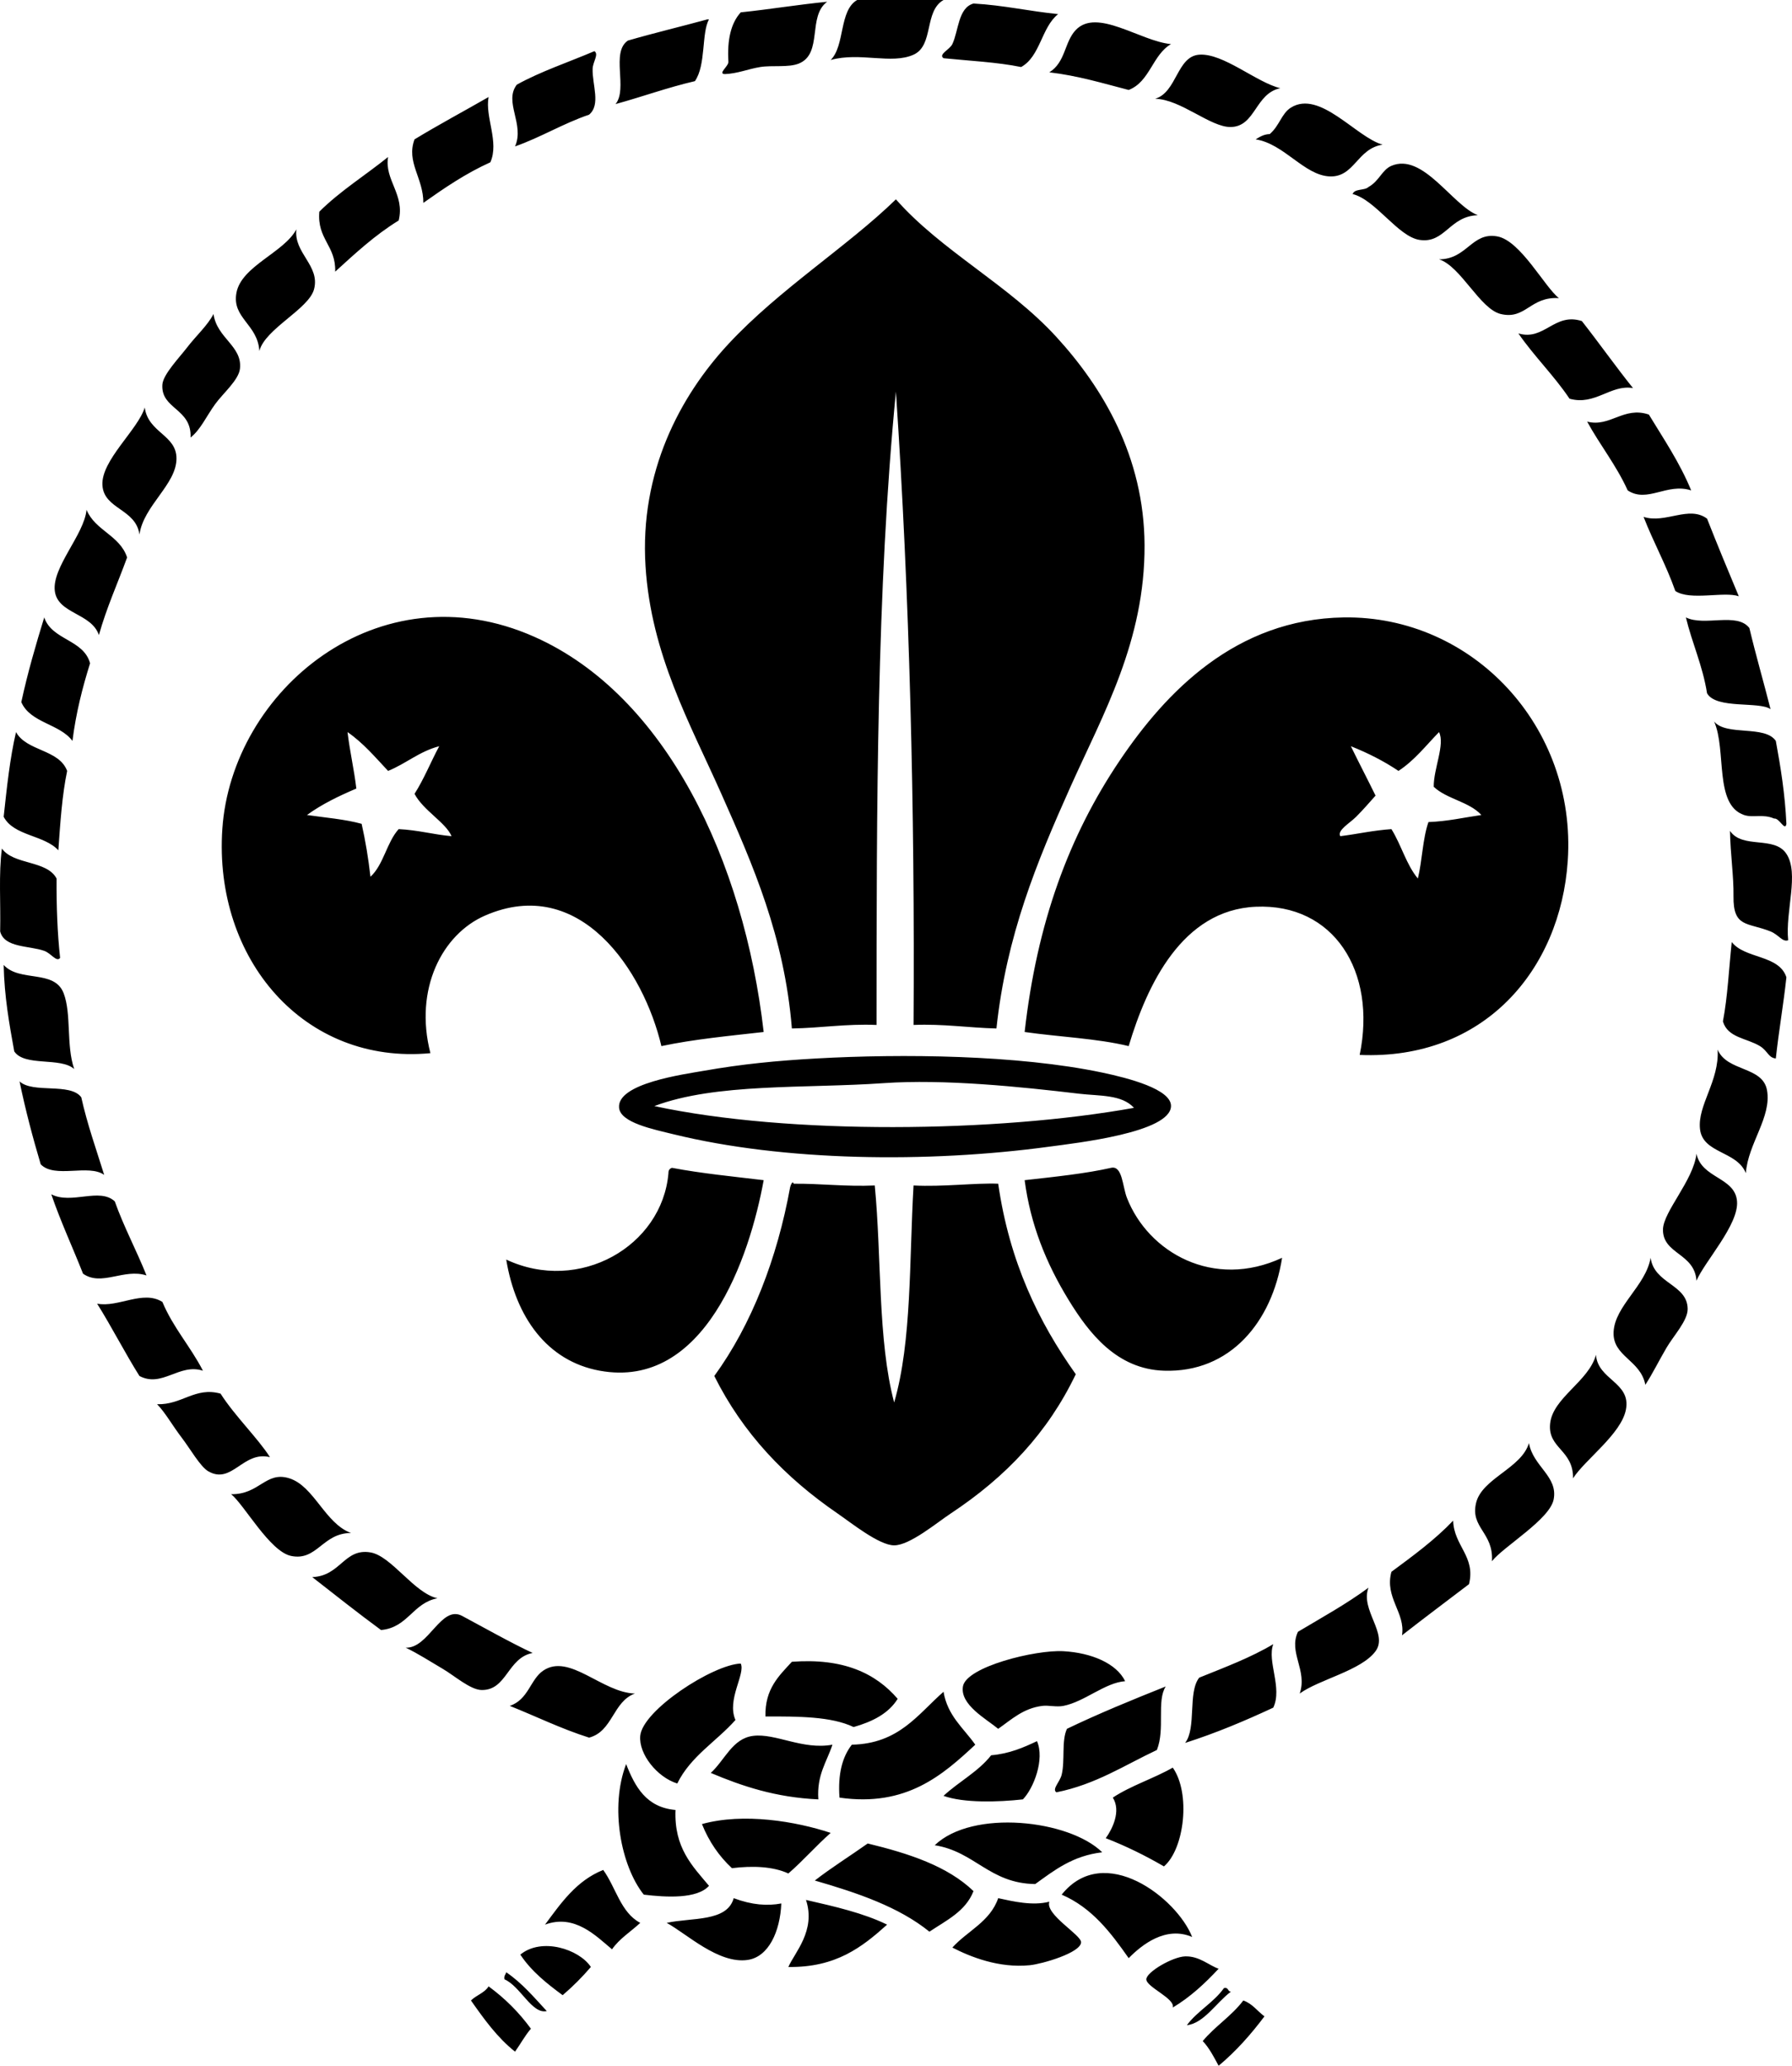 <?xml version="1.0" encoding="utf-8"?>
<!DOCTYPE svg PUBLIC "-//W3C//DTD SVG 1.1//EN" "http://www.w3.org/Graphics/SVG/1.1/DTD/svg11.dtd">
<svg version="1.1" id="Layer_1" xmlns="http://www.w3.org/2000/svg" xmlns:xlink="http://www.w3.org/1999/xlink" x="0px" y="0px"
	 width="1016.258px" height="1171px" viewBox="0 0 1016.258 1171" enable-background="new 0 0 1016.258 1171" xml:space="preserve">
<path d="M486.085,0c16.333,0,32.667,0,49,0c-11.179,6.343-5.364,25.752-17,31c-12.564,5.667-30.322-1.631-47,3
	C479.288,25.871,475.743,5.993,486.085,0z M411.085,42c-4.239-0.149,2.196-4.484,2-7c-0.761-12.427,1.429-21.904,7-28
	c16.612-1.72,32.299-4.368,49-6c-11.241,8.229-2.318,29.372-16,35c-5.901,2.427-15.098,0.873-22,2
	C424.11,39.139,418.475,41.69,411.085,42z M600.085,8c-9.512,7.489-10.044,23.958-21,30c-13.562-2.771-29.17-3.498-44-5
	c-3.128-2.174,3.519-4.851,5-8c3.58-7.612,3.264-20.604,12-23C569.129,2.956,583.715,6.37,600.085,8z M401.085,11
	c0.133-0.115,0.917,0.144,1,0c-4.33,7.546-1.627,25.925-8,35c-15.688,3.645-29.818,8.848-45,13c7.115-8.775-2.864-29.31,7-36
	C370.802,18.717,386.172,15.087,401.085,11z M664.085,25c-10.549,6.119-11.974,21.36-24,26c-14.571-3.762-28.603-8.065-45-10
	c9.318-5.823,8.469-17.159,15-24C622.177,4.334,646.648,23.375,664.085,25z M337.085,29c2.674,1.726-0.883,6.014-1,10
	c-0.269,9.066,4.74,20.333-2,26c-14.91,5.09-27.222,12.779-42.001,18c5.548-12.593-6.505-25.207,1-35
	C306.58,40.496,322.373,35.289,337.085,29z M726.085,50c-14.259,2.899-14.021,21.665-28,22c-11.572,0.277-28.462-15.77-43-16
	c12.407-3.718,12.252-24.077,25-25C693.731,30.012,712.53,46.746,726.085,50z M277.084,55c-2.125,11.347,6.144,25.454,1,37
	c-14.019,6.315-26.081,14.585-38,23c0.081-14.047-9.857-23.105-5-36C248.761,70.677,263.113,63.029,277.084,55z M784.085,82
	c-14.509,2.222-15.938,18.572-30,18c-14.44-0.587-25.856-18.521-42-21c2.309-1.357,4.459-2.875,8-3c5.61-4.832,6.674-11.676,12-15
	C748.504,50.752,769.134,77.863,784.085,82z M220.084,89c-2.185,13,9.683,21.319,6,36c-13.437,8.23-24.663,18.671-36,29
	c0.479-14.812-10.331-18.336-9-34C192.766,108.349,207.16,99.409,220.084,89z M838.085,122c-16.084,0.481-18.621,16.147-33,14
	c-12.261-1.831-24.905-22.729-38-26c1.123-3.209,6.802-1.865,9-4c6.146-3.42,7.622-9.704,13-12
	C806.961,86.368,823.632,116.419,838.085,122z M565.085,583c-15.949-0.384-29.98-2.686-47-2c0.77-123.77-2.271-243.728-10-359
	c-10.964,112.371-10.952,235.712-11,359c-17.395-0.727-31.576,1.757-48,2c-4.293-52.231-21.979-92.477-40-133
	c-17.701-39.804-39.831-78.903-43-129c-3.381-53.435,19.556-96.461,47-126c28.817-31.018,67.515-55.256,95-82
	c25.95,29.42,63.741,48.227,91,78c26.143,28.556,49.764,67.676,50,118c0.256,54.453-23.546,95.824-42,137
	C587.876,488.854,570.725,530.408,565.085,583z M168.084,130c-1.604,13.492,13.601,20.536,10,34c-3.003,11.233-27.841,22.423-31,35
	c-0.885-15.21-15.653-18.641-13-33C136.894,150.798,161.052,143.201,168.084,130z M884.085,169c-16.332-1.056-18.752,12.39-33,9
	c-11.788-2.805-22.601-27.028-35-31c15.948-0.025,18.513-15.558,33-13C862.329,136.338,876.074,162.874,884.085,169z M121.084,178
	c1.899,13.731,16.42,18.101,15,31c-0.709,6.444-9.565,13.906-14,20c-5.155,7.087-8.315,14.548-14,19c0.654-16.65-16.92-15.943-16-30
	c0.375-5.735,9.634-15.294,14-21C111.241,190.26,117.63,184.632,121.084,178z M926.085,220c-12.638-2.216-21.48,10.098-36,6
	c-8.828-13.172-20.021-23.98-29-37c14.758,4.396,20.37-12.034,36-7C906.917,194.501,916.142,207.609,926.085,220z M82.084,231
	c1.937,14.409,18.081,15.444,18,29c-0.087,14.683-18.644,26.574-21,43c-2.023-14.705-20.221-14.235-21-28
	C57.289,260.952,78.318,243.524,82.084,231z M935.085,235c8.431,13.902,17.494,27.172,24,43c-13.63-4.486-24.814,7.359-36,0
	c-6.437-14.231-15.69-25.643-23-39C913.135,242.37,920.743,230.165,935.085,235z M49.084,289c4.864,11.803,18.895,14.439,23,27
	c-5.342,14.658-11.625,28.375-16,44c-4.256-12.597-23.399-11.971-25-25C29.431,321.534,47.688,303.162,49.084,289z M986.085,338
	c-8.285-2.922-27.618,2.692-36-3c-5.211-14.79-12.404-27.596-18-42c12.448,4.013,25.641-6.673,36,1
	C973.92,308.832,979.987,323.43,986.085,338z M25.084,350c4.364,12.969,22.297,12.369,26,26c-4.312,13.687-7.97,28.03-10,44
	c-7.229-9.771-23.868-10.132-29-22C15.702,381.285,20.299,365.548,25.084,350z M433.085,585c-19.767,2.234-39.86,4.14-58,8
	c-10.052-42.691-46.074-97.458-100.001-74c-24.376,10.604-40.322,41.696-31,78c-71.646,6.81-122.938-53.342-118-127
	c5.251-78.321,88.315-148.377,177.001-109C377.786,394.168,421.966,488.111,433.085,585z M202.084,447
	c-10.056,4.278-19.712,8.954-28,15c10.5,1.501,21.606,2.394,31,5c2.151,9.516,3.815,19.519,5,30c7.489-6.844,9.192-19.474,16-27
	c10.839,0.495,19.603,3.065,30,4c-3.261-7.745-16.072-14.589-21-24c5.337-8.33,9.22-18.114,14-27c-11.352,2.981-18.796,9.87-29,14
	c-7.274-7.725-14.113-15.886-23-22C198.385,426.032,200.783,435.968,202.084,447z M771.085,598c9.791-47.487-14.825-85.988-59-84
	c-41.576,1.871-61.521,43.989-72,79c-17.968-4.367-39.473-5.195-59-8c6.959-61.887,25.156-111.286,54-154
	c26.146-38.72,65.641-80.091,127-81c72.916-1.08,132.111,61.748,127,138C884.941,549.79,841.646,600.988,771.085,598z M793.085,437
	c-8.169-5.499-17.229-10.105-27-14c4.587,9.413,9.392,18.608,14,28c-3.005,3.355-6.861,7.861-11,12c-3.715,3.714-10.898,7.688-9,11
	c9.781-1.218,18.699-3.299,29-4c5.528,8.804,8.464,20.203,15,28c2.489-10.176,2.715-22.619,6-32c10.919-0.415,20.088-2.579,30-4
	c-6.787-7.546-19.656-9.01-27-16c-0.133-10.221,6.515-24.03,3-31C808.674,422.589,802.161,431.077,793.085,437z M956.085,350
	c10.601,5.232,28.95-3.124,36,6c3.717,15.616,8.093,30.574,12,46c-6.421-4.586-30.813,0.151-36-9
	C965.563,377.187,959.649,364.768,956.085,350z M972.085,409c6.925,8.408,28.813,1.853,35,11c2.744,14.921,5.206,30.127,6,47
	c-0.746,4.616-3.954-3.472-7-3c-6.449-2.776-11.894-0.267-17-2C971.939,456.183,979.275,425.242,972.085,409z M9.084,415
	c6.053,10.948,24.341,9.659,29,22c-2.89,13.777-3.899,29.434-5,45c-7.937-8.73-25.293-8.04-31-19
	C3.873,446.456,5.609,429.858,9.084,415z M981.085,471c7.12,10.439,25.16,2.601,32,13c7.393,11.241-0.681,32.414,1,49
	c-3.296,1.156-5.308-3.116-10-5c-13.047-5.237-21.271-2.009-21-20C983.254,496.805,981.331,484.248,981.085,471z M1.084,481
	c6.611,9.389,25.451,6.549,31,17c-0.096,15.763,0.456,30.877,2,45c-2.021,2.633-5.071-2.628-9-4c-8.718-3.043-22.592-1.654-25-11
	C0.451,512.367-0.829,495.087,1.084,481z M982.085,534c7.395,9.605,26.865,7.134,31,20c-1.692,15.641-4.313,30.354-6,46
	c-4.209-0.334-4.635-4.346-9-7c-7.546-4.585-18.281-4.669-21-14C979.764,565.013,980.485,549.068,982.085,534z M2.084,547
	c9.112,9.955,28.743,2.351,34,16c4.526,11.75,1.351,29.485,6,43c-7.724-6.942-28.135-1.198-34-10
	C5.265,580.486,2.462,564.955,2.084,547z M974.085,595c5.332,12.592,25.551,9.316,28,23c2.735,15.287-10.777,30.197-12,47
	c-5.107-12.719-24.438-10.987-26-25C962.582,626.521,975.124,612.777,974.085,595z M463.085,600c48.235-2.709,114.017-2.094,162,8
	c14.966,3.148,39.176,9.453,39,19c-0.276,14.984-53.444,20.893-69,23c-69.531,9.421-150.816,8.242-213-7
	c-11.574-2.837-30.168-6.558-31-15c-1.37-13.889,36.764-19.021,48-21C420.765,603.182,440.356,601.276,463.085,600z M612.085,620
	c-33.595-3.98-76.594-8.411-111-6c-44.262,3.102-95.153-0.162-130,13c76.39,16.409,194.098,15.018,272,1
	C636.188,620.335,623.36,621.336,612.085,620z M11.084,613c7.63,7.036,28.756,0.578,35,9c3.47,15.531,8.497,29.503,13,44
	c-8.828-6.354-28.062,2.252-36-6C18.586,644.831,14.447,629.304,11.084,613z M962.085,654c2.926,14.116,21.937,13.202,23,27
	c1.023,13.293-18.465,34.188-23,45c-1.033-15.724-19.128-14.939-19-29C943.176,686.914,960.406,669.075,962.085,654z M433.085,669
	c-7.934,43.645-33.384,118.913-93,108c-29.89-5.471-47.64-30.449-53.001-63c41.418,19.451,88.464-7.576,92.001-49
	c-0.045-1.711,0.742-2.59,2-3C397.604,665.146,415.52,666.896,433.085,669z M727.085,713c-5.747,36.429-29.481,65.243-67,64
	c-26.798-0.888-42.517-21.29-54-40c-12.885-20.99-21.713-42.961-25-68c17.668-1.979,34.812-3.771,49-7
	c6.477-1.474,6.455,10.481,9,17C651.169,709.957,688.118,731.12,727.085,713z M496.085,672c3.937,40.729,1.619,87.713,11,123
	c10.087-34.579,8.516-80.818,11-123c16.586,0.873,35.082-1.521,48-1c6.377,44.289,22.922,78.412,44,108
	c-15.834,33.029-39.447,58.134-71,79c-7.856,5.195-23.129,18-32,18c-8.506,0-24.295-12.717-32-18
	c-29.957-20.539-53.772-45.507-70-78c21.212-29.127,35.683-66.757,43-107c0.107-0.596,1.388-4.216,2-2
	C465.851,670.9,479.693,672.725,496.085,672z M29.084,677c11.42,5.934,27.314-4,36,4c5.255,14.745,12.295,27.705,18,42
	c-12.828-4.155-25.519,6.405-36-1C41.149,706.935,34.448,692.636,29.084,677z M936.085,713c1.996,14.82,20.885,14.954,21,29
	c0.055,6.634-8.017,15.195-12,22c-4.401,7.517-7.817,14.534-12,21c-2.695-14.188-18.691-15.99-18-30
	C915.813,740.219,933.331,728.852,936.085,713z M92.084,738c6.092,14.574,15.99,25.344,23,39c-13.483-4.361-23.09,9.798-36,3
	c-8.364-13.302-15.65-27.683-24-41C67.225,741.312,81,731.102,92.084,738z M905.085,768c1.049,14.307,19.92,15.492,17,31
	c-2.61,13.86-23.193,28.378-30,39c0.23-16.234-14.447-16.876-13-31C880.593,792.286,901.015,783.116,905.085,768z M125.084,790
	c8.048,12.621,21.273,25.391,28,36c-15.247-3.748-21.562,15.802-35,8c-4.499-2.612-10.29-12.845-15-19
	c-5.397-7.055-9.471-14.465-14-19C103.186,796.454,110.623,785.972,125.084,790z M867.085,818c2.248,13.266,16.604,18.848,14,32
	c-2.245,11.332-28.349,26.604-35,35c1.033-16.254-12.338-18.916-9-33C840.4,838.003,862.901,832.357,867.085,818z M199.084,869
	c-16.225-0.025-19.218,16.05-34,13c-12.088-2.494-26.592-29.065-34-35c16.103,0.274,19.57-13.22,33-9
	C178.129,842.413,184.315,863.619,199.084,869z M824.085,862c0.488,14.465,12.875,20.252,9,36c-12.688,9.645-25.453,19.214-38,29
	c2.078-12.773-10.005-21.387-6-36C801.35,881.933,813.679,872.928,824.085,862z M248.084,906c-14.024,2.642-16.708,16.626-32,18
	c-13.258-9.742-26.078-19.922-39-30c16.097-0.615,18.068-16.505,33-14C221.986,881.996,234.833,903.095,248.084,906z M302.085,937
	c-14.35,2.735-14.585,21.282-29.001,21c-6.39-0.125-15.314-8.074-22-12c-7.521-4.417-14.055-8.674-21-12
	c13.029,0.548,20.035-24.38,32-18C272.407,921.505,290.555,931.714,302.085,937z M722.085,932c-3.656,9.639,5.33,24.808,0,36
	c-15.923,7.411-32.316,14.35-50,20c6.573-8.426,1.396-28.604,8-37C694.565,945.148,709.366,939.615,722.085,932z M638.085,953
	c-11.471,0.836-22.944,11.621-35,14c-3.973,0.783-8.467-0.445-12,0c-10.819,1.364-17.44,7.709-25,13
	c-6.848-5.674-21.685-13.623-20-24c1.811-11.159,41.099-20.9,57-20C618.904,936.896,633.147,942.871,638.085,953z M509.085,963
	c-5.238,8.428-14.378,12.957-25,16c-12.616-6.051-31.307-6.027-50-6c-0.356-15.689,7.668-22.998,15-31
	C478.286,939.798,496.591,948.494,509.085,963z M420.085,943c2.779,5.891-8.091,20.491-3,32c-10.816,12.184-25.441,20.559-33,36
	c-11.462-3.56-21.924-16.707-21-27C364.389,969.454,404.185,943.604,420.085,943z M360.085,960c-12.529,4.471-12.536,21.465-26,25
	c-15.95-5.05-29.978-12.023-45.001-18c10.637-3.544,11.615-15.025,19.001-20C322.975,936.97,341.475,959.527,360.085,960z
	 M535.085,959c2.285,13.714,11.402,20.598,18,30c-18.451,17.148-39.039,35.452-77,30c-0.98-13.312,1.58-23.086,7-30
	C509.848,988.431,520.497,971.746,535.085,959z M472.085,989c-3.206,9.794-8.957,17.043-8,31c-24.225-1.109-43.188-7.479-61-15
	c8.026-7.312,12.223-19.513,24-21C439.859,982.387,455.142,992.099,472.085,989z M580.085,1020c-14.043,1.564-33.555,2.131-45-2
	c8.641-8.026,19.67-13.663,27-23c10.436-0.898,18.281-4.385,26-8C592.554,997.224,586.211,1013.729,580.085,1020z M355.085,1000
	c5.079,12.92,11.446,24.553,28,26c-0.865,21.531,9.582,31.752,19,43c-6.746,7.5-24.134,6.562-37,5
	C352.126,1057.67,345.737,1024.414,355.085,1000z M660.085,1058c-10.328-6.005-21.248-11.419-33-16c3.725-5.166,8.817-15.401,4-23
	c10.209-6.791,23.188-10.812,34-17C675.367,1016.574,671.697,1048.096,660.085,1058z M471.085,1039c-8.33,7.337-15.597,15.738-24,23
	c-8.739-4.007-20.241-4.454-32-3c-7.256-6.745-12.994-15.006-17-25C421.687,1027.426,451.502,1032.493,471.085,1039z M625.085,1050
	c-16.735,1.932-27.146,10.188-38,18c-25.976-0.358-34.232-18.434-57-22C551.532,1025.388,606.406,1031.573,625.085,1050z
	 M552.085,1072c-4.493,11.507-15.421,16.58-25,23c-17.313-14.02-40.686-21.982-65-29c9.565-7.434,20.059-13.941,30-21
	C515.428,1050.656,537.298,1057.787,552.085,1072z M363.085,1090c-5.328,5.005-11.784,8.883-16,15c-9.197-7.688-21.229-20.188-38-14
	c9.089-12.244,17.764-24.902,33-31C349.252,1069.833,351.955,1084.129,363.085,1090z M676.085,1098
	c-14.973-6.404-28.519,4.404-36,12c-10.177-14.491-20.766-28.568-38-36C626.163,1043.938,667.434,1075.952,676.085,1098z
	 M416.085,1076c10.373,3.893,19.118,4.483,27,3c-0.664,15.867-7.183,30.236-19,32c-16.604,2.479-34.802-14.945-46-21
	C392.301,1086.883,412.331,1089.58,416.085,1076z M595.085,1078c-2.498,7.28,18.077,18.748,18,23c-0.11,5.962-22.134,12.303-29,13
	c-17.756,1.803-34.039-4.877-44-10c8.541-9.459,21.39-14.61,26-28C574.453,1077.82,585.549,1080.473,595.085,1078z M457.085,1077
	c16.284,3.715,32.573,7.426,46,14c-14.048,12.62-28.936,24.398-56,24C450.588,1106.878,462.816,1094.428,457.085,1077z
	 M335.085,1115c-4.916,5.751-10.249,11.084-16,16c-9.022-6.645-17.76-13.574-24.001-23
	C307.198,1098.036,328.45,1104.933,335.085,1115z M691.085,1116c-7.717,8.284-15.984,16.016-26,22c1.492-5.136-15-11.594-15-16
	c0-4.094,14.899-12.775,22-13C680.164,1108.745,685.51,1114.076,691.085,1116z M287.084,1118c8.941,6.061,15.78,14.22,23.001,22
	c-8.402,1.926-14.931-14.057-24.001-18C285.661,1119.91,286.77,1119.354,287.084,1118z M301.085,1150
	c-3.396,3.938-5.938,8.729-9.001,13c-10.061-7.939-17.562-18.438-25-29c2.988-3.012,7.723-4.278,10-8
	C286.333,1132.751,294.333,1140.751,301.085,1150z M698.085,1129c-8.128,5.93-15.281,17.975-25,19c5.954-8.045,15.2-12.799,21-21
	C696.812,1126.271,696.097,1128.987,698.085,1129z M717.085,1143c-7.737,10.263-16.158,19.842-26,28c-2.683-4.984-5.282-10.051-9-14
	c6.946-8.387,16.422-14.244,23-23C710.286,1135.798,713.045,1140.04,717.085,1143z M776.085,900c-4.832,12.521,11.312,26.058,4,36
	c-8.104,11.017-31.997,15.994-43,24c4.494-13.224-6.553-23.281-1-35C749.651,916.9,763.635,909.217,776.085,900z M661.085,956
	c-5.282,8.377-0.223,23.998-5,36c-18.383,8.618-34.527,19.473-57,24c-2.652-1.845,1.967-5.771,3-10c1.97-8.065-0.188-19.293,3-26
	C623.091,971.339,642.017,963.6,661.085,956z"/>
</svg>
